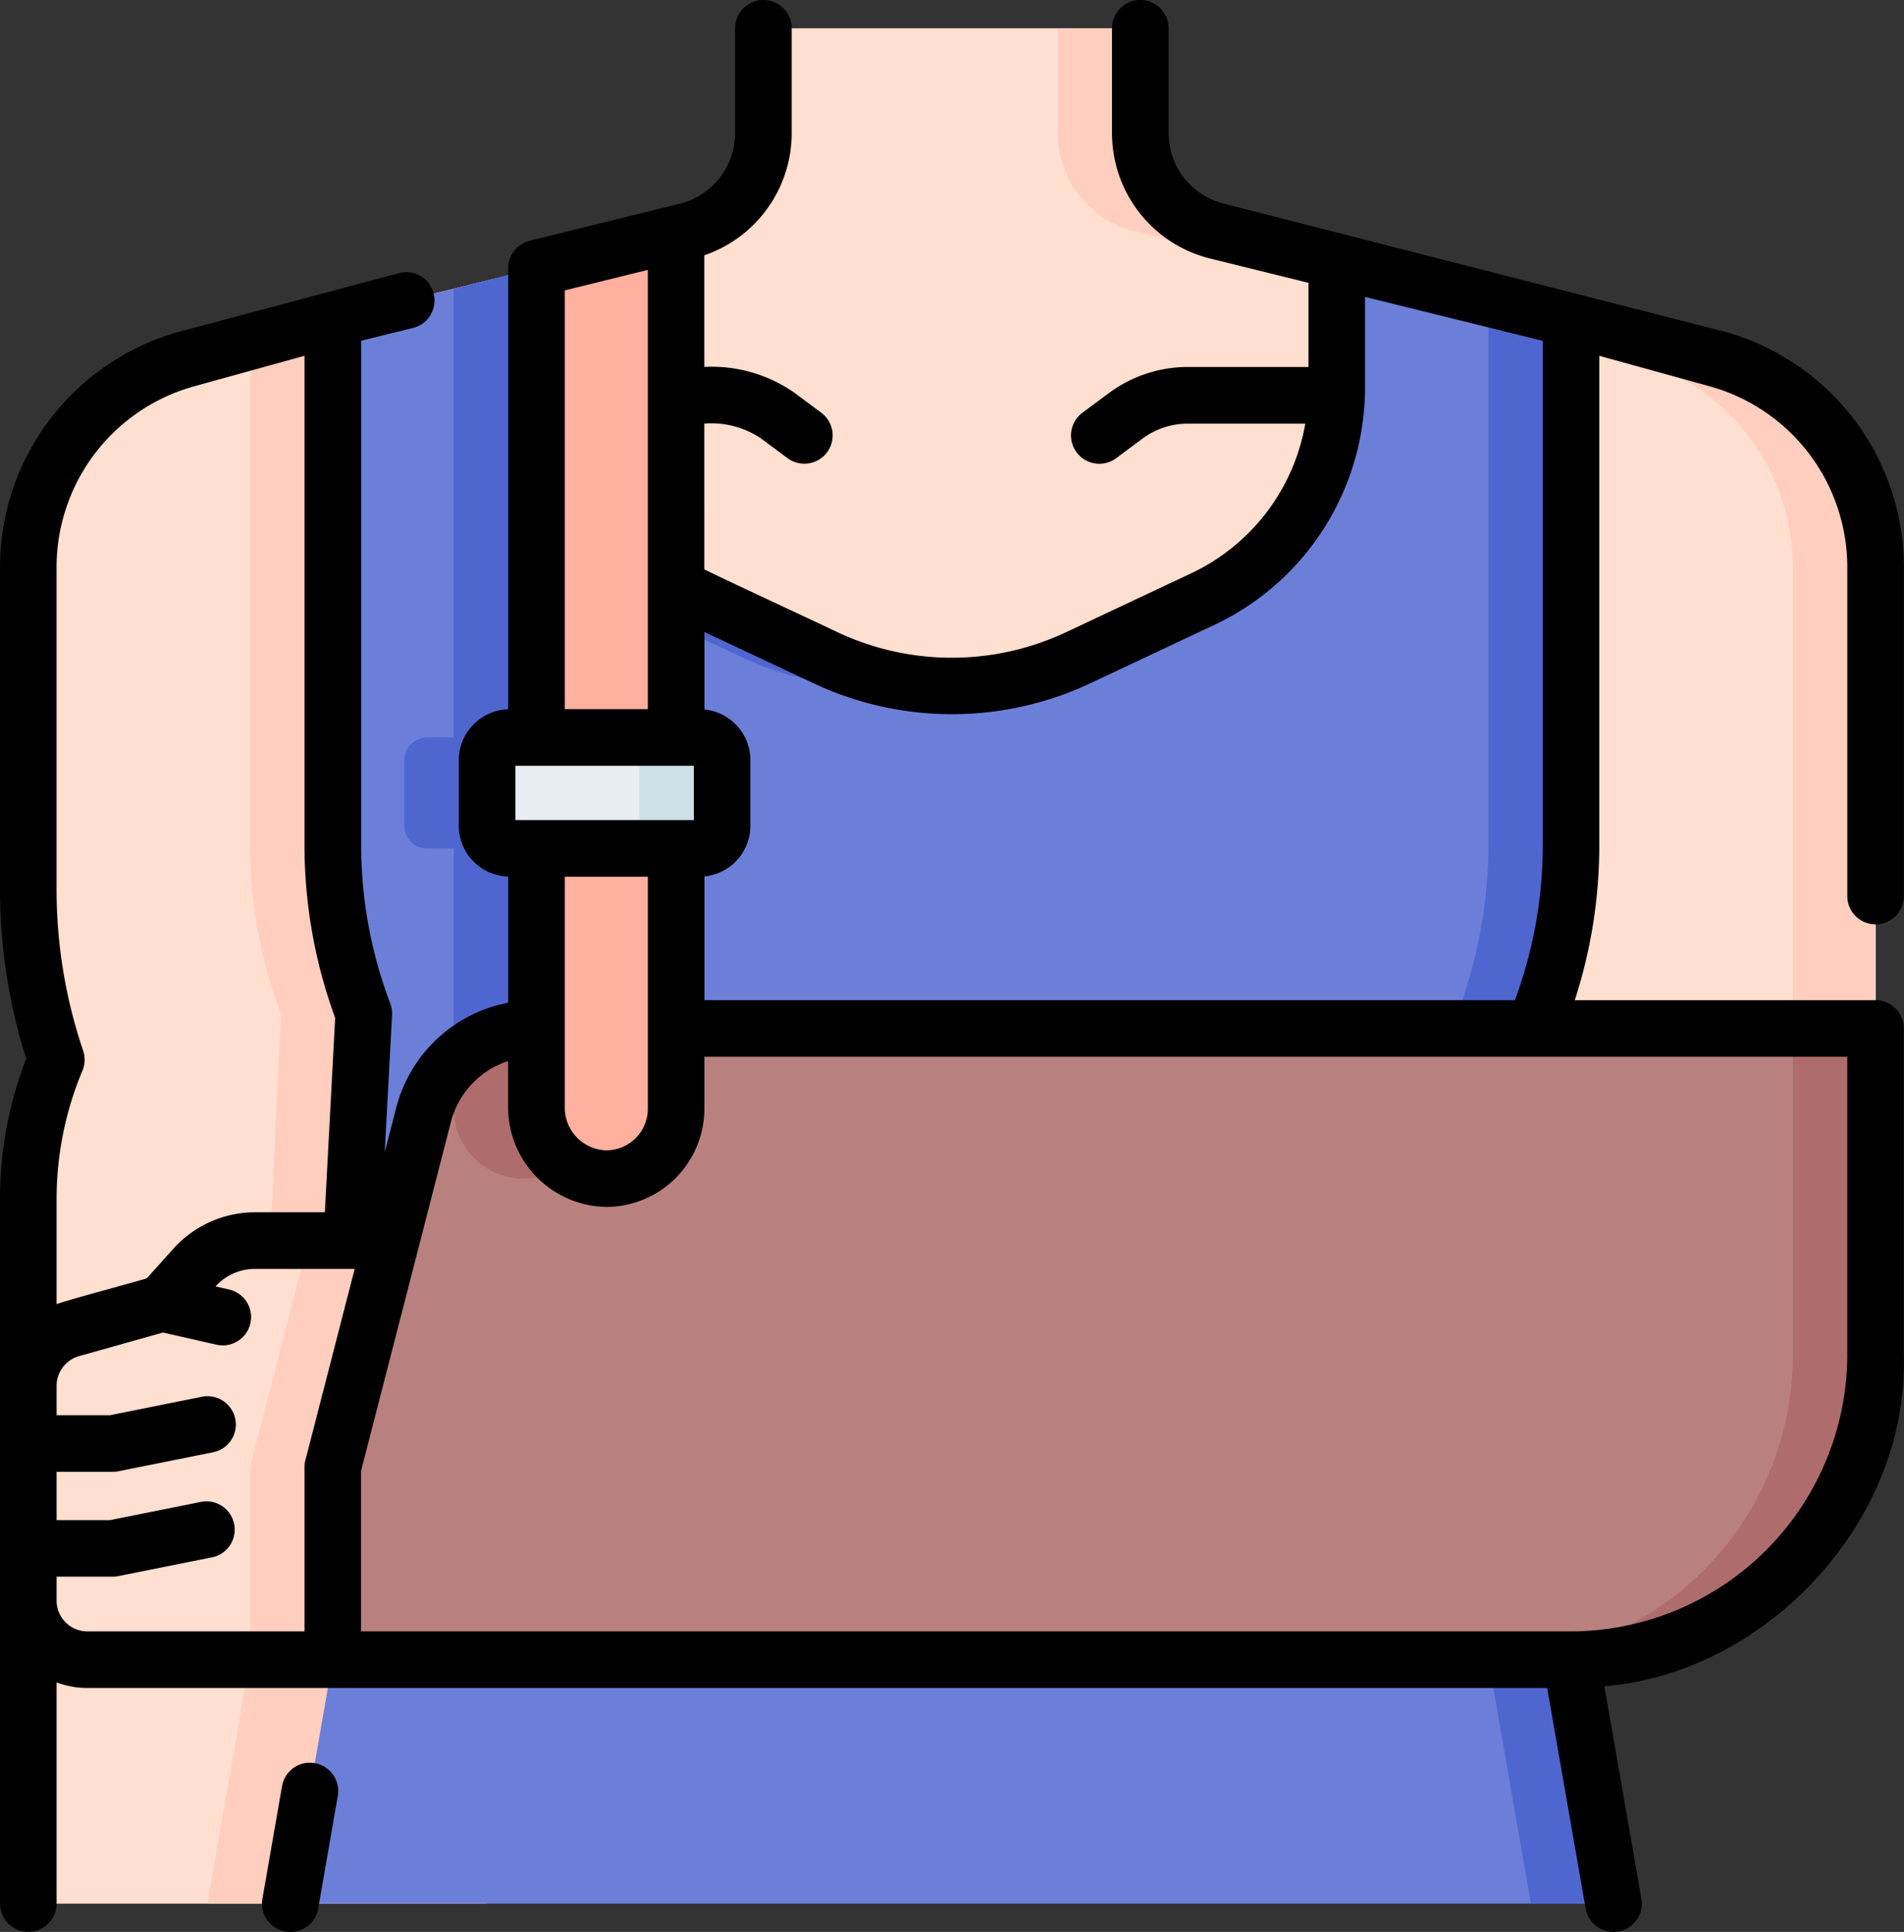 <svg xmlns="http://www.w3.org/2000/svg" width="77.619" height="78.734" viewBox="0 0 77.619 78.734">
  <rect x="0" y="0" width="77.619" height="78.734" fill="#333333" stroke="none"/>
  <g id="_5" data-name="5" transform="translate(-3.627)">
    <g id="Grupo_1102375" data-name="Grupo 1102375" transform="translate(4.78 1.153)">
      <path id="Trazado_883369" data-name="Trazado 883369" d="M29.825,149.036h-18.7v-28.7a14.731,14.731,0,0,1,1.144-5.693,21.742,21.742,0,0,1-1.144-6.946V94.555a8.784,8.784,0,0,1,6.44-8.464l2.6-.718,3.374-.933Z" transform="translate(-11.123 -72.608)" fill="#ffdfcf"/>
      <path id="Trazado_883370" data-name="Trazado 883370" d="M70.029,149.036h-11.4l1.735-9.942L61.63,112.76a19.321,19.321,0,0,1-1.263-6.869V85.373l3.374-.933Z" transform="translate(-51.327 -72.608)" fill="#ffcebf"/>
      <path id="Trazado_883371" data-name="Trazado 883371" d="M390.283,84.437l-5.422,54.654h5.422A12.413,12.413,0,0,0,402.7,126.677V94.554a8.782,8.782,0,0,0-6.44-8.464Z" transform="translate(-327.389 -72.606)" fill="#ffdfcf"/>
      <path id="Trazado_883372" data-name="Trazado 883372" d="M396.255,86.09l-5.973-1.653-.09.908,2.69.744a8.782,8.782,0,0,1,6.44,8.464v32.124A12.413,12.413,0,0,1,386.91,139.09h3.373A12.413,12.413,0,0,0,402.7,126.677V94.554A8.782,8.782,0,0,0,396.255,86.09Z" transform="translate(-327.389 -72.606)" fill="#ffcebf"/>
      <path id="Trazado_883373" data-name="Trazado 883373" d="M142.329,19.331v18.7H91.849v-18.7l8.3-2.052,5.695-1.408.431-.106a4.119,4.119,0,0,0,3.132-4V7.5h15.36v4.264a4.119,4.119,0,0,0,3.132,4Z" transform="translate(-79.435 -7.5)" fill="#ffdfcf"/>
      <path id="Trazado_883374" data-name="Trazado 883374" d="M290.5,15.765a4.12,4.12,0,0,1-3.132-4V7.5h-3.373v4.264a4.119,4.119,0,0,0,3.132,4l14.428,3.566v18.7h3.373v-18.7Z" transform="translate(-242.03 -7.5)" fill="#ffcebf"/>
      <path id="Trazado_883375" data-name="Trazado 883375" d="M134.521,136.046H80.573l1.735-9.942L83.569,99.77A19.365,19.365,0,0,1,82.308,92.9V71.451l4.93-1.218L91.86,69.09v5.236a9.435,9.435,0,0,0,5.424,8.539l5.1,2.4a12.141,12.141,0,0,0,10.325,0l5.1-2.4a9.433,9.433,0,0,0,5.424-8.539V69.09l9.553,2.36V92.9a19.343,19.343,0,0,1-1.261,6.869l1.261,26.333Z" transform="translate(-69.893 -59.619)" fill="#6c7fd8"/>
      <g id="Grupo_1102374" data-name="Grupo 1102374" transform="translate(15.33 9.471)">
        <path id="Trazado_883376" data-name="Trazado 883376" d="M119.47,199.976h-7.737a.923.923,0,0,1-.923-.923V196.38a.923.923,0,0,1,.923-.923h7.737a.923.923,0,0,1,.923.923v2.673A.923.923,0,0,1,119.47,199.976Z" transform="translate(-110.811 -176.024)" fill="#4f66d0"/>
        <path id="Trazado_883377" data-name="Trazado 883377" d="M129.607,78.693v24.958a2.847,2.847,0,1,1-5.694,0V70.233l4.623-1.143v5.236a9.416,9.416,0,0,0,1.072,4.367Z" transform="translate(-121.898 -69.09)" fill="#4f66d0"/>
        <g id="Grupo_1102373" data-name="Grupo 1102373" transform="translate(3.265)">
          <path id="Trazado_883378" data-name="Trazado 883378" d="M132.04,69.922v4.4a9.436,9.436,0,0,0,5.423,8.54l5.1,2.4a12.141,12.141,0,0,0,6.849,1.034,12.132,12.132,0,0,1-3.476-1.034l-5.1-2.4a9.436,9.436,0,0,1-5.423-8.54V69.089Z" transform="translate(-132.04 -69.089)" fill="#4f66d0"/>
          <path id="Trazado_883379" data-name="Trazado 883379" d="M367.545,126.1l-1.262-26.333a19.326,19.326,0,0,0,1.262-6.868V71.45l-9.553-2.36v.833l6.18,1.527V92.9a19.327,19.327,0,0,1-1.262,6.868l1.262,26.333,1.734,9.943h3.373Z" transform="translate(-323.246 -69.089)" fill="#4f66d0"/>
        </g>
      </g>
      <path id="Trazado_883380" data-name="Trazado 883380" d="M29.825,328.78l-6.288,17.08h-10a2.411,2.411,0,0,1-2.41-2.41V334.7a2.411,2.411,0,0,1,1.758-2.32l3.7-1.04,1.313-1.461a3.315,3.315,0,0,1,2.464-1.1Z" transform="translate(-11.123 -279.374)" fill="#ffdfcf"/>
      <path id="Trazado_883381" data-name="Trazado 883381" d="M79.575,328.78l-6.288,17.08H69.913v-7.838L72.3,328.78Z" transform="translate(-60.872 -279.374)" fill="#ffcebf"/>
      <path id="Trazado_883382" data-name="Trazado 883382" d="M154.745,272.57v13.311a12.413,12.413,0,0,1-12.413,12.413H91.853v-7.838l3.7-14.367a4.691,4.691,0,0,1,4.541-3.518Z" transform="translate(-79.439 -231.808)" fill="#b98080"/>
      <path id="Trazado_883383" data-name="Trazado 883383" d="M129.607,272.57v3.271a2.847,2.847,0,1,1-5.694,0v-1.9a4.684,4.684,0,0,1,3.312-1.37Z" transform="translate(-106.568 -231.808)" fill="#ae6c6c"/>
      <path id="Trazado_883384" data-name="Trazado 883384" d="M410.593,272.565v13.311a12.413,12.413,0,0,1-12.413,12.413h3.373a12.413,12.413,0,0,0,12.413-12.413V272.565Z" transform="translate(-338.659 -231.804)" fill="#ae6c6c"/>
      <path id="Trazado_883385" data-name="Trazado 883385" d="M151.537,61.934V97.6a2.847,2.847,0,1,1-5.695,0V63.342Z" transform="translate(-125.125 -53.563)" fill="#ffb09e"/>
      <path id="Trazado_883386" data-name="Trazado 883386" d="M154.552,62.768V97.6a2.84,2.84,0,0,1-1.161,2.29,2.843,2.843,0,0,0,4.534-2.29V61.934Z" transform="translate(-131.513 -53.563)" fill="#ffb09e"/>
      <path id="Trazado_883387" data-name="Trazado 883387" d="M141.4,199.976h-7.737a.923.923,0,0,1-.923-.923V196.38a.923.923,0,0,1,.923-.923H141.4a.923.923,0,0,1,.923.923v2.673A.923.923,0,0,1,141.4,199.976Z" transform="translate(-114.041 -166.553)" fill="#e8edf2"/>
      <path id="Trazado_883388" data-name="Trazado 883388" d="M170.494,195.457h-3.373a.923.923,0,0,1,.923.923v2.673a.923.923,0,0,1-.923.923h3.373a.923.923,0,0,0,.923-.923V196.38A.923.923,0,0,0,170.494,195.457Z" transform="translate(-143.132 -166.553)" fill="#cde0e6"/>
    </g>
    <g id="Grupo_1102376" data-name="Grupo 1102376" transform="translate(3.627 0)">
      <path id="Trazado_883389" data-name="Trazado 883389" d="M80.088,37.671a1.153,1.153,0,0,0,1.153-1.153V23.1a9.965,9.965,0,0,0-7.286-9.576L53.522,8.3a2.961,2.961,0,0,1-2.255-2.881V1.153a1.153,1.153,0,0,0-2.307,0V5.418a5.263,5.263,0,0,0,4.009,5.12l4,.988v3.43H52.04a5.4,5.4,0,0,0-3.2,1.058l-1.086.807a1.153,1.153,0,1,0,1.375,1.852l1.086-.807a3.079,3.079,0,0,1,1.824-.6h4.8a8.319,8.319,0,0,1-4.639,6.093l-5.1,2.4a10.953,10.953,0,0,1-9.344,0c-1.032-.493-4.519-2.108-5.418-2.555V17.263a3.626,3.626,0,0,1,2.306.6l1.086.807a1.153,1.153,0,1,0,1.376-1.851l-1.086-.807a5.881,5.881,0,0,0-3.682-1.058v-4.55a5.262,5.262,0,0,0,3.563-4.989V1.153a1.153,1.153,0,0,0-2.307,0V5.418A2.961,2.961,0,0,1,31.347,8.3L25.22,9.812a1.161,1.161,0,0,0-.876,1.12V28.907a2.077,2.077,0,0,0-2.014,2.073v2.673a2.077,2.077,0,0,0,2.014,2.073v5.14a5.84,5.84,0,0,0-4.565,4.28l-.469,1.82.3-5.6a1.149,1.149,0,0,0-.074-.471,18.209,18.209,0,0,1-1.186-6.459V13.887l2.114-.522a1.153,1.153,0,0,0-.553-2.239l-8.995,2.4A9.964,9.964,0,0,0,3.627,23.1V36.242a22.768,22.768,0,0,0,1.07,6.9,15.8,15.8,0,0,0-1.07,5.733v28.7a1.153,1.153,0,0,0,2.307,0V68.563a3.545,3.545,0,0,0,1.256.229H66.7l1.568,8.987a1.153,1.153,0,0,0,2.273-.4l-1.511-8.658c6.562-.531,12.4-6.661,12.208-13.5V41.914a1.153,1.153,0,0,0-1.153-1.153H67.824a20.415,20.415,0,0,0,1-6.327V31.7s0-.008,0-.012V14.5l4.513,1.247A7.652,7.652,0,0,1,78.934,23.1V36.518a1.153,1.153,0,0,0,1.153,1.153ZM26.65,11.835,30.037,11V28.9H26.65ZM24.636,31.21h7.276v2.212H24.636Zm2.014,4.519h3.388v9.457a1.7,1.7,0,0,1-1.693,1.695,1.741,1.741,0,0,1-1.695-1.695V35.729ZM7.016,42.818a20.467,20.467,0,0,1-1.083-6.575V23.1a7.65,7.65,0,0,1,5.594-7.352L16.04,14.5V31.685s0,.008,0,.012v2.738a20.523,20.523,0,0,0,1.25,7.048l-.42,7.923H14.018A4.476,4.476,0,0,0,10.7,50.884L9.608,52.1c-.812.239-3.018.823-3.674,1.046V48.881a13.521,13.521,0,0,1,1.054-5.248A1.152,1.152,0,0,0,7.016,42.818ZM5.934,65.244v-.989h2.29a1.157,1.157,0,0,0,.227-.022l3.863-.774A1.153,1.153,0,0,0,11.86,61.2l-3.751.752H5.934v-1.97h2.29a1.158,1.158,0,0,0,.227-.022l3.863-.774a1.153,1.153,0,0,0-.453-2.262l-3.751.752H5.934V56.459a1.262,1.262,0,0,1,.915-1.192l3.423-.96,2.182.495a1.153,1.153,0,0,0,.51-2.25l-.551-.125a2.165,2.165,0,0,1,1.605-.714h4.068l-2.01,7.8a1.157,1.157,0,0,0-.036.288v6.685H7.189a1.258,1.258,0,0,1-1.256-1.242Zm73-10.018a11.3,11.3,0,0,1-11.289,11.26h-49.3V59.947l3.665-14.226a3.532,3.532,0,0,1,2.331-2.478v1.943a4.064,4.064,0,0,0,4,4,4.005,4.005,0,0,0,4-4V43.068H78.933V55.226ZM32.344,40.762V35.719a2.079,2.079,0,0,0,1.874-2.066V30.98a2.078,2.078,0,0,0-1.874-2.066V25.756l4.437,2.085a13.254,13.254,0,0,0,11.306,0l5.1-2.4a10.706,10.706,0,0,0,6.087-9.583V12.1l7.246,1.791V34.435a18.126,18.126,0,0,1-1.137,6.327H32.344Z" transform="translate(-3.627 0)"/>
      <path id="Trazado_883390" data-name="Trazado 883390" d="M75.224,467.17a1.152,1.152,0,0,0-1.334.938l-.8,4.589a1.153,1.153,0,1,0,2.273.4l.8-4.59A1.154,1.154,0,0,0,75.224,467.17Z" transform="translate(-62.392 -395.315)"/>
    </g>
  </g>
</svg>
